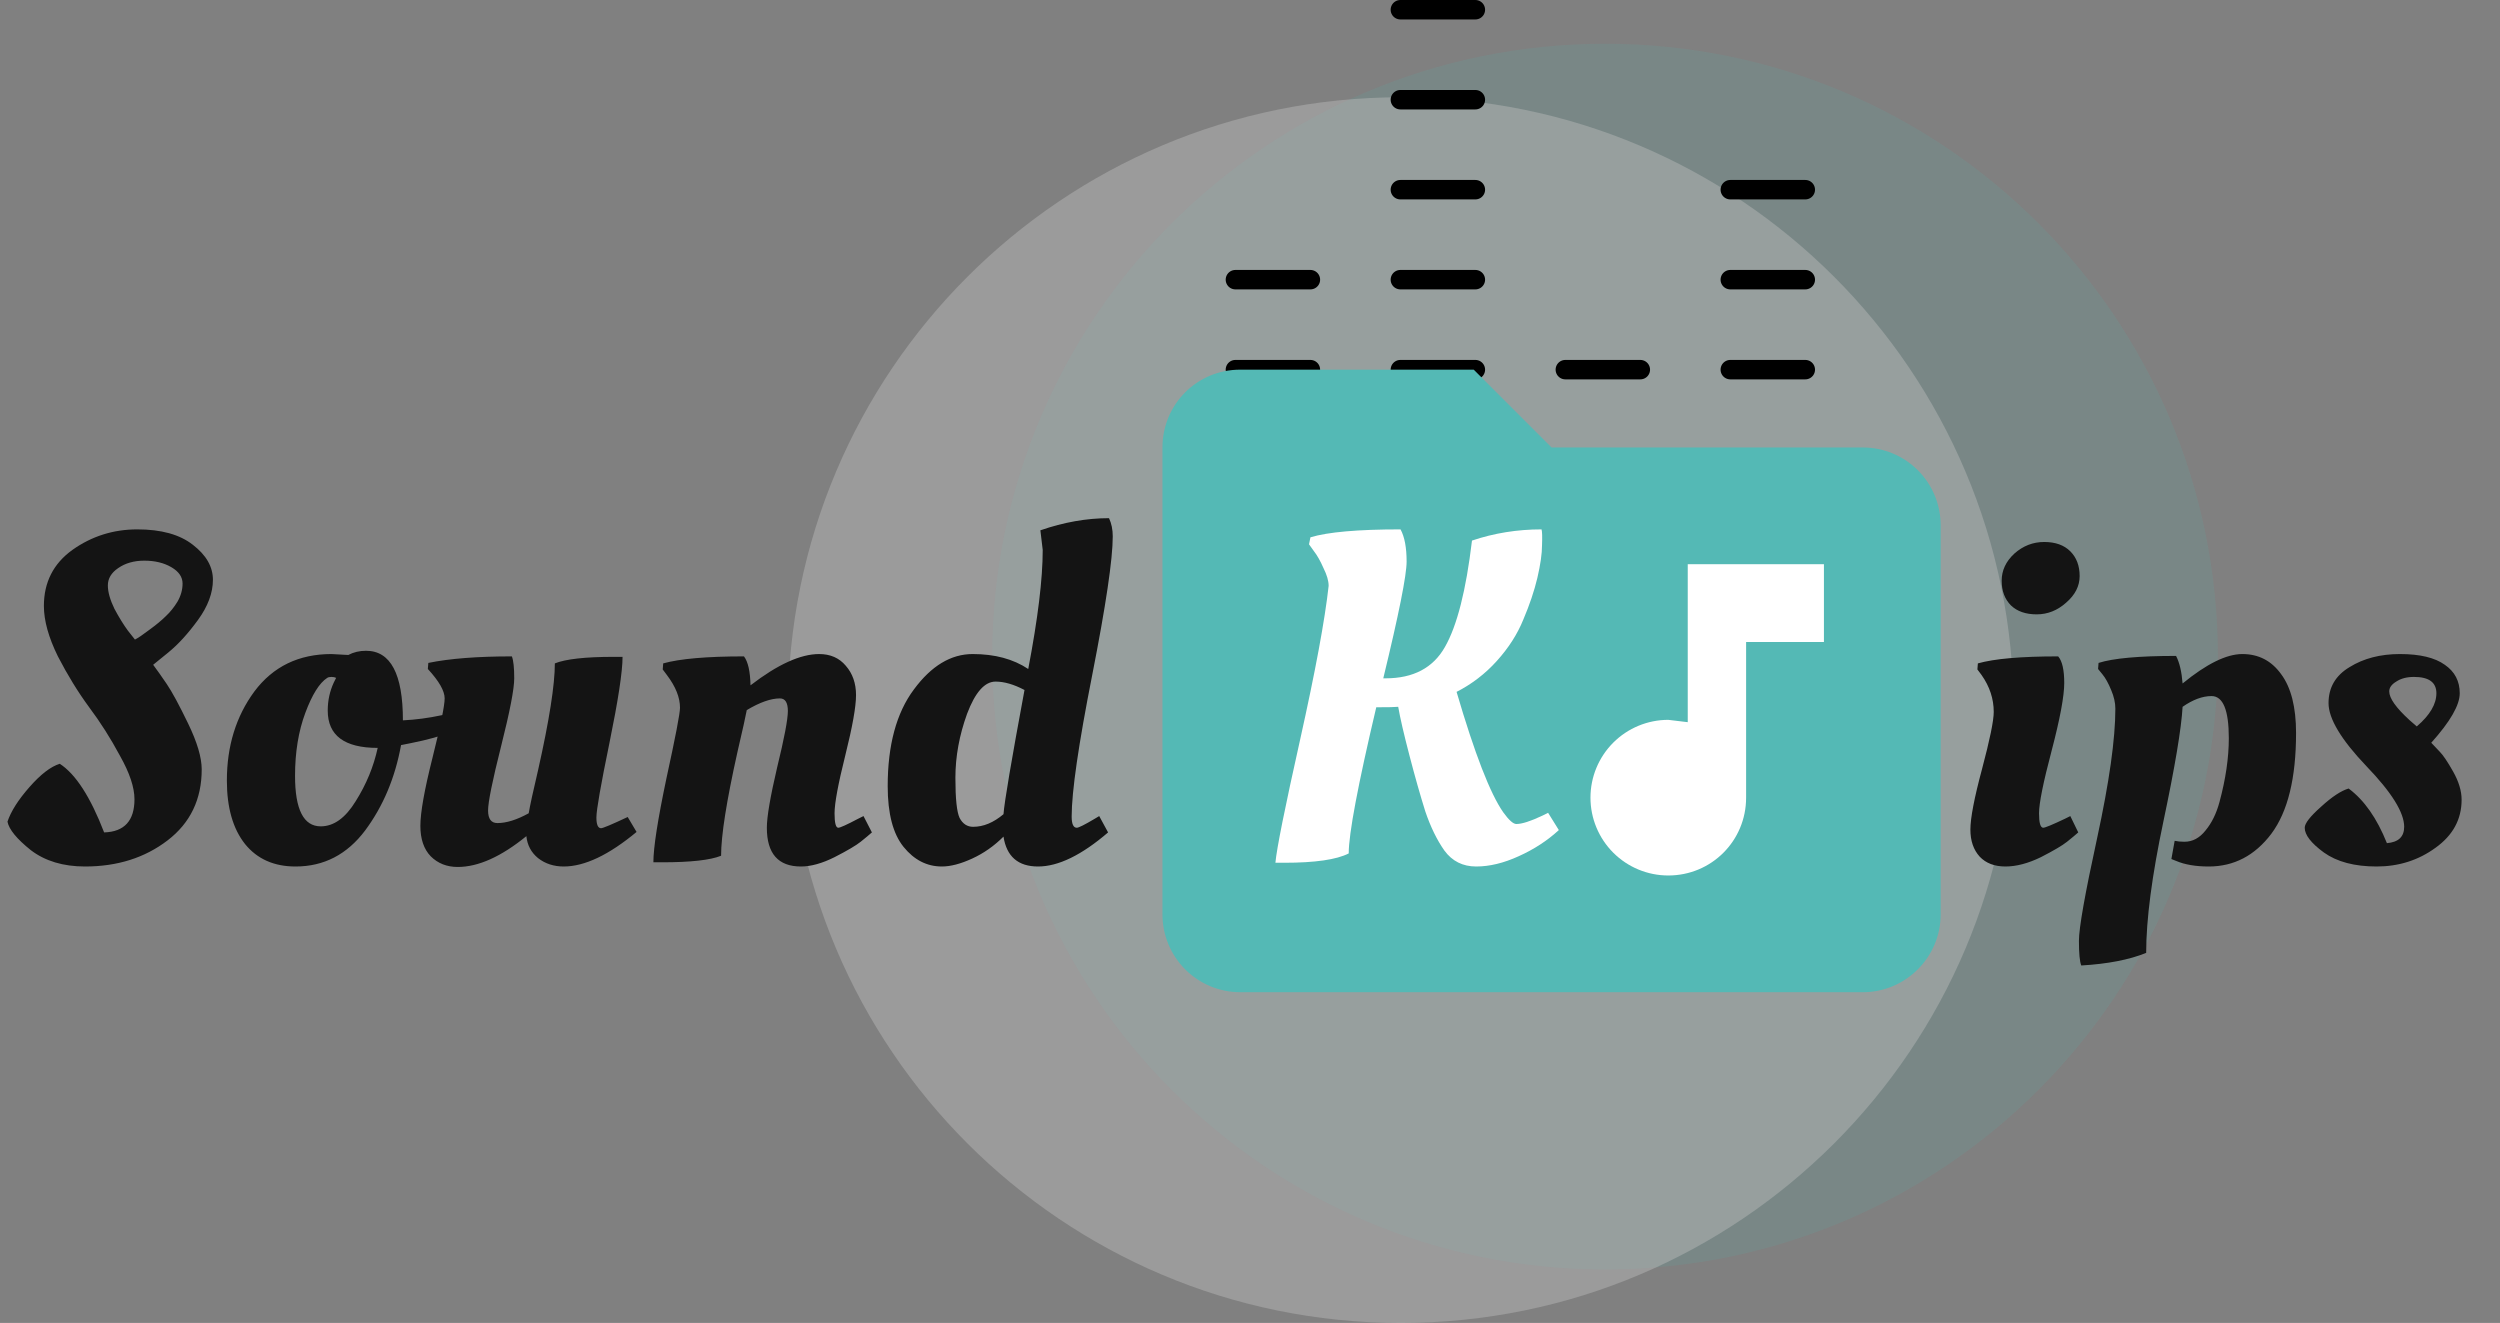 <svg width="514" height="272" viewBox="0 0 514 272" fill="none" xmlns="http://www.w3.org/2000/svg">
<rect x="0" y="0" width="514" height="272" fill="#808080" stroke="none"/>
<path d="M456 135C456 204.588 399.588 261 330 261C260.412 261 204 204.588 204 135C204 65.412 260.412 9 330 9C399.588 9 456 65.412 456 135ZM266.357 135C266.357 170.149 294.851 198.643 330 198.643C365.149 198.643 393.643 170.149 393.643 135C393.643 99.851 365.149 99.5 330 99.5C294.851 99.5 266.357 99.851 266.357 135Z" fill="#54B9B5" fill-opacity="0.13"/>
<path d="M288 272C357.588 272 414 215.588 414 146C414 76.412 357.588 20 288 20C218.412 20 162 76.412 162 146C162 215.588 218.412 272 288 272Z" fill="#C4C4C4" fill-opacity="0.4"/>
<path d="M254 113H269.417" stroke="black" stroke-width="4" stroke-linecap="round" stroke-linejoin="round"/>
<path d="M254 94.5H269.417" stroke="black" stroke-width="4" stroke-linecap="round" stroke-linejoin="round"/>
<path d="M254 76H269.417" stroke="black" stroke-width="4" stroke-linecap="round" stroke-linejoin="round"/>
<path d="M254 57.5H269.417" stroke="black" stroke-width="4" stroke-linecap="round" stroke-linejoin="round"/>
<path d="M287.917 113H303.333" stroke="black" stroke-width="4" stroke-linecap="round" stroke-linejoin="round"/>
<path d="M287.917 94.5H303.333" stroke="black" stroke-width="4" stroke-linecap="round" stroke-linejoin="round"/>
<path d="M287.917 76H303.333" stroke="black" stroke-width="4" stroke-linecap="round" stroke-linejoin="round"/>
<path d="M287.917 57.5H303.333" stroke="black" stroke-width="4" stroke-linecap="round" stroke-linejoin="round"/>
<path d="M287.917 39H303.333" stroke="black" stroke-width="4" stroke-linecap="round" stroke-linejoin="round"/>
<path d="M287.917 20.5H303.333" stroke="black" stroke-width="4" stroke-linecap="round" stroke-linejoin="round"/>
<path d="M287.917 2H303.333" stroke="black" stroke-width="4" stroke-linecap="round" stroke-linejoin="round"/>
<path d="M321.833 113H337.25" stroke="black" stroke-width="4" stroke-linecap="round" stroke-linejoin="round"/>
<path d="M355.75 113H371.167" stroke="black" stroke-width="4" stroke-linecap="round" stroke-linejoin="round"/>
<path d="M321.833 94.5H337.25" stroke="black" stroke-width="4" stroke-linecap="round" stroke-linejoin="round"/>
<path d="M355.75 94.5H371.167" stroke="black" stroke-width="4" stroke-linecap="round" stroke-linejoin="round"/>
<path d="M321.833 76H337.25" stroke="black" stroke-width="4" stroke-linecap="round" stroke-linejoin="round"/>
<path d="M355.75 76H371.167" stroke="black" stroke-width="4" stroke-linecap="round" stroke-linejoin="round"/>
<path d="M355.75 57.5H371.167" stroke="black" stroke-width="4" stroke-linecap="round" stroke-linejoin="round"/>
<path d="M355.75 39H371.167" stroke="black" stroke-width="4" stroke-linecap="round" stroke-linejoin="round"/>
<rect x="322" y="113" width="67" height="69" fill="white"/>
<path d="M303 76L319 92H383C387.243 92 391.313 93.686 394.314 96.686C397.314 99.687 399 103.757 399 108V188C399 196.8 391.8 204 383 204H255C250.757 204 246.687 202.314 243.686 199.314C240.686 196.313 239 192.243 239 188V92C239 83.12 246.12 76 255 76H303ZM375 116H347V148.48L343 148C338.757 148 334.687 149.686 331.686 152.686C328.686 155.687 327 159.757 327 164C327 168.243 328.686 172.313 331.686 175.314C334.687 178.314 338.757 180 343 180C351.88 180 359 172.88 359 164V132H375V116Z" fill="#54B9B5"/>
<path d="M424.408 140.424C424.408 143.112 423.544 147.752 421.816 154.344C420.088 160.872 419.224 165.16 419.224 167.208C419.224 169.192 419.512 170.184 420.088 170.184C420.472 170.184 421.944 169.576 424.504 168.36L425.656 167.784L427.288 171.144C426.712 171.656 425.944 172.296 424.984 173.064C424.024 173.832 422.232 174.888 419.608 176.232C416.984 177.512 414.552 178.152 412.312 178.152C410.072 178.152 408.312 177.48 407.032 176.136C405.752 174.728 405.112 172.872 405.112 170.568C405.112 168.2 405.912 164.04 407.512 158.088C409.112 152.072 409.912 148.168 409.912 146.376C409.912 143.688 409.08 141.16 407.416 138.792L406.552 137.64L406.648 136.392C410.04 135.432 415.544 134.952 423.16 134.952C423.992 135.912 424.408 137.736 424.408 140.424ZM413.464 124.488C412.184 123.208 411.544 121.512 411.544 119.4C411.544 117.288 412.408 115.432 414.136 113.832C415.928 112.232 417.976 111.432 420.28 111.432C422.584 111.432 424.376 112.072 425.656 113.352C426.936 114.632 427.576 116.328 427.576 118.44C427.576 120.488 426.648 122.312 424.792 123.912C423 125.512 420.984 126.312 418.744 126.312C416.504 126.312 414.744 125.704 413.464 124.488ZM427.909 198.504C427.588 197.736 427.428 196.04 427.428 193.416C427.428 190.792 428.676 183.752 431.173 172.296C433.669 160.776 434.917 151.912 434.917 145.704C434.917 144.488 434.629 143.208 434.053 141.864C433.477 140.456 432.869 139.368 432.229 138.6L431.365 137.544L431.461 136.296C434.469 135.336 439.781 134.856 447.397 134.856C448.101 136.2 448.549 138.088 448.741 140.52C453.669 136.488 457.765 134.472 461.029 134.472C464.357 134.472 467.013 135.848 468.997 138.6C471.045 141.352 472.069 145.384 472.069 150.696C472.069 159.976 470.373 166.888 466.981 171.432C463.589 175.912 459.301 178.152 454.117 178.152C451.429 178.152 449.189 177.768 447.397 177L446.437 176.616L447.109 172.872C447.685 173 448.357 173.064 449.125 173.064C450.789 173.064 452.229 172.296 453.445 170.76C454.725 169.224 455.685 167.272 456.325 164.904C457.605 160.168 458.245 155.784 458.245 151.752C458.245 145.992 457.061 143.112 454.693 143.112C452.837 143.112 450.853 143.848 448.741 145.32C448.485 149.8 447.173 157.64 444.805 168.84C442.437 180.04 441.253 189.064 441.253 195.912C437.797 197.32 433.349 198.184 427.909 198.504ZM506.107 164.424C506.107 168.456 504.315 171.752 500.731 174.312C497.211 176.872 493.179 178.152 488.635 178.152C484.091 178.152 480.475 177.192 477.787 175.272C475.163 173.352 473.851 171.656 473.851 170.184C473.851 169.288 474.971 167.848 477.211 165.864C479.451 163.816 481.339 162.568 482.875 162.12C486.075 164.488 488.699 168.232 490.747 173.352C493.115 173.16 494.299 172.04 494.299 169.992C494.299 167.048 491.707 162.888 486.523 157.512C481.339 152.072 478.747 147.752 478.747 144.552C478.747 141.352 480.187 138.888 483.067 137.16C485.947 135.368 489.403 134.472 493.435 134.472C497.531 134.472 500.603 135.208 502.651 136.68C504.699 138.088 505.723 140.04 505.723 142.536C505.723 144.968 503.771 148.36 499.867 152.712C500.315 153.16 500.891 153.768 501.595 154.536C502.299 155.24 503.227 156.616 504.379 158.664C505.531 160.712 506.107 162.632 506.107 164.424ZM496.891 149.352C499.579 147.048 500.923 144.776 500.923 142.536C500.923 140.296 499.387 139.176 496.315 139.176C494.843 139.176 493.627 139.496 492.667 140.136C491.707 140.712 491.227 141.384 491.227 142.152C491.227 143.56 492.635 145.544 495.451 148.104L496.891 149.352Z" fill="#141414"/>
<path d="M264.048 177.384H262.224C262.48 174.504 264.176 166.056 267.312 152.04C270.448 137.96 272.4 127.432 273.168 120.456C273.168 119.432 272.816 118.216 272.112 116.808C271.472 115.336 270.8 114.152 270.096 113.256L269.136 111.912L269.424 110.472C273.008 109.384 279.184 108.84 287.952 108.84C288.784 110.376 289.2 112.584 289.2 115.464C289.2 118.28 287.6 126.28 284.4 139.464H284.88C290.576 139.464 294.64 137.32 297.072 133.032C299.568 128.68 301.424 121.384 302.64 111.144C307.184 109.608 311.952 108.84 316.944 108.84C317.072 109.288 317.104 110.376 317.04 112.104C317.04 113.832 316.72 116.072 316.08 118.824C315.44 121.512 314.48 124.36 313.2 127.368C311.984 130.376 310.16 133.224 307.728 135.912C305.36 138.536 302.608 140.648 299.472 142.248C303.184 154.92 306.384 163.176 309.072 167.016C310.224 168.616 311.12 169.416 311.76 169.416C312.912 169.416 314.704 168.84 317.136 167.688L318.288 167.112L320.496 170.664C318.128 172.84 315.376 174.632 312.24 176.04C309.168 177.448 306.256 178.152 303.504 178.152C300.752 178.152 298.576 177.064 296.976 174.888C295.44 172.712 294.128 170.024 293.04 166.824C292.016 163.56 290.928 159.72 289.776 155.304C288.624 150.888 287.856 147.56 287.472 145.32C286.896 145.384 285.392 145.416 282.96 145.416C279.184 161.416 277.296 171.432 277.296 175.464C274.8 176.744 270.384 177.384 264.048 177.384Z" fill="white"/>
<path d="M41.472 158.184C41.472 164.328 39.136 169.192 34.464 172.776C29.792 176.36 24.128 178.152 17.472 178.152C12.992 178.152 9.28 177.032 6.336 174.792C3.456 172.488 1.856 170.536 1.536 168.936C2.24 166.824 3.744 164.456 6.048 161.832C8.352 159.208 10.432 157.608 12.288 157.032C15.552 159.144 18.592 163.848 21.408 171.144C25.568 171.016 27.648 168.744 27.648 164.328C27.648 161.896 26.656 158.92 24.672 155.4C22.752 151.816 20.64 148.488 18.336 145.416C16.032 142.28 13.888 138.792 11.904 134.952C9.984 131.048 9.024 127.592 9.024 124.584C9.024 119.72 10.976 115.88 14.88 113.064C18.848 110.248 23.296 108.84 28.224 108.84C33.152 108.84 36.96 109.896 39.648 112.008C42.4 114.12 43.776 116.52 43.776 119.208C43.776 121.896 42.752 124.648 40.704 127.464C38.656 130.28 36.608 132.52 34.56 134.184L31.488 136.68C32.256 137.704 33.184 139.016 34.272 140.616C35.36 142.216 36.832 144.936 38.688 148.776C40.544 152.616 41.472 155.752 41.472 158.184ZM34.08 126.696C34.976 125.864 35.776 124.872 36.48 123.72C37.184 122.504 37.536 121.256 37.536 119.976C37.536 118.632 36.768 117.512 35.232 116.616C33.696 115.72 31.84 115.272 29.664 115.272C27.552 115.272 25.76 115.784 24.288 116.808C22.88 117.768 22.176 118.952 22.176 120.36C22.176 121.704 22.624 123.304 23.52 125.16C24.48 126.952 25.408 128.456 26.304 129.672L27.744 131.496C28.384 131.176 29.376 130.504 30.72 129.48C32.128 128.456 33.248 127.528 34.08 126.696ZM60.758 178.152C56.342 178.152 52.886 176.616 50.389 173.544C47.894 170.408 46.645 166.056 46.645 160.488C46.645 153.384 48.533 147.272 52.309 142.152C56.15 137.032 61.429 134.472 68.15 134.472L71.606 134.664C72.694 134.088 73.909 133.8 75.254 133.8C80.309 133.8 82.838 138.568 82.838 148.104C85.462 147.976 88.118 147.624 90.805 147.048L92.341 146.664L92.918 150.408C90.805 151.304 87.957 152.104 84.374 152.808L82.454 153.192C81.237 159.912 78.773 165.768 75.061 170.76C71.35 175.688 66.582 178.152 60.758 178.152ZM65.942 169.896C68.629 169.896 71.029 168.168 73.141 164.712C75.317 161.256 76.822 157.608 77.653 153.768C70.805 153.768 67.382 151.208 67.382 146.088C67.382 144.04 67.797 142.12 68.629 140.328L69.109 139.368C68.853 139.24 68.534 139.176 68.15 139.176C67.766 139.176 67.478 139.24 67.285 139.368C65.686 140.392 64.181 142.792 62.773 146.568C61.365 150.344 60.661 154.664 60.661 159.528C60.661 166.44 62.422 169.896 65.942 169.896ZM86.429 169.8C86.429 167.048 87.261 162.376 88.925 155.784C90.589 149.128 91.421 145.064 91.421 143.592C91.421 142.056 90.269 140.04 87.965 137.544L88.061 136.296C92.413 135.4 98.141 134.952 105.245 134.952C105.565 135.784 105.725 137.288 105.725 139.464C105.725 141.64 104.829 146.28 103.037 153.384C101.245 160.488 100.349 164.904 100.349 166.632C100.349 168.36 100.989 169.224 102.269 169.224C104.125 169.224 106.269 168.552 108.701 167.208C108.957 165.672 109.597 162.728 110.621 158.376C112.925 148.136 114.077 140.808 114.077 136.392C116.317 135.496 120.349 135.048 126.173 135.048H127.997C127.997 138.056 127.101 143.944 125.309 152.712C123.517 161.416 122.621 166.536 122.621 168.072C122.621 169.544 122.941 170.28 123.581 170.28C123.965 170.28 125.789 169.512 129.053 167.976L130.877 171.048C125.181 175.784 120.189 178.152 115.901 178.152C113.853 178.152 112.093 177.576 110.621 176.424C109.213 175.272 108.413 173.768 108.221 171.912C103.037 176.136 98.333 178.248 94.109 178.248C91.869 178.248 90.013 177.512 88.541 176.04C87.133 174.568 86.429 172.488 86.429 169.8ZM136.16 177.288H134.336C134.336 174.28 135.232 168.52 137.023 160.008C138.88 151.496 139.808 146.664 139.808 145.512C139.808 143.4 138.912 141.16 137.12 138.792L136.256 137.64L136.352 136.392C139.808 135.432 145.344 134.952 152.96 134.952C153.792 136.04 154.24 138.024 154.304 140.904C159.872 136.616 164.576 134.472 168.416 134.472C170.72 134.472 172.544 135.272 173.888 136.872C175.296 138.472 176 140.488 176 142.92C176 145.288 175.264 149.416 173.792 155.304C172.32 161.192 171.584 165.16 171.584 167.208C171.584 169.192 171.84 170.184 172.352 170.184C172.736 170.184 174.08 169.576 176.384 168.36L177.536 167.784L179.264 171.144C178.688 171.656 177.92 172.296 176.96 173.064C176 173.832 174.208 174.888 171.584 176.232C169.024 177.512 166.72 178.152 164.672 178.152C160 178.152 157.664 175.496 157.664 170.184C157.664 167.944 158.368 163.816 159.776 157.8C161.248 151.784 161.984 147.912 161.984 146.184C161.984 144.456 161.44 143.592 160.352 143.592C158.496 143.592 156.224 144.392 153.536 145.992C153.344 147.08 152.704 149.96 151.616 154.632C149.376 164.68 148.256 171.784 148.256 175.944C146.016 176.84 141.984 177.288 136.16 177.288ZM227.822 171.144C222.382 175.816 217.582 178.152 213.422 178.152C209.326 178.152 206.958 176.104 206.318 172.008C204.398 173.928 202.254 175.432 199.886 176.52C197.518 177.608 195.438 178.152 193.646 178.152C190.574 178.152 187.95 176.808 185.773 174.12C183.598 171.432 182.51 167.272 182.51 161.64C182.51 153.192 184.302 146.568 187.886 141.768C191.47 136.904 195.502 134.472 199.982 134.472C204.526 134.472 208.334 135.496 211.406 137.544C213.39 127.176 214.382 119.016 214.382 113.064L213.902 109.032C218.702 107.368 223.406 106.536 228.014 106.536C228.526 107.624 228.781 108.872 228.781 110.28C228.781 114.952 227.374 124.456 224.558 138.792C221.742 153.064 220.334 162.76 220.334 167.88C220.334 169.416 220.686 170.184 221.39 170.184C221.774 170.184 222.99 169.576 225.038 168.36L225.998 167.784L227.822 171.144ZM204.686 140.136C202.446 140.136 200.494 142.344 198.83 146.76C197.23 151.176 196.43 155.56 196.43 159.912C196.43 164.2 196.718 166.952 197.294 168.168C197.934 169.384 198.862 169.992 200.078 169.992C202.19 169.992 204.27 169.128 206.318 167.4C206.51 164.84 207.95 156.328 210.638 141.864C208.462 140.712 206.478 140.136 204.686 140.136Z" fill="#141414"/>
</svg>
